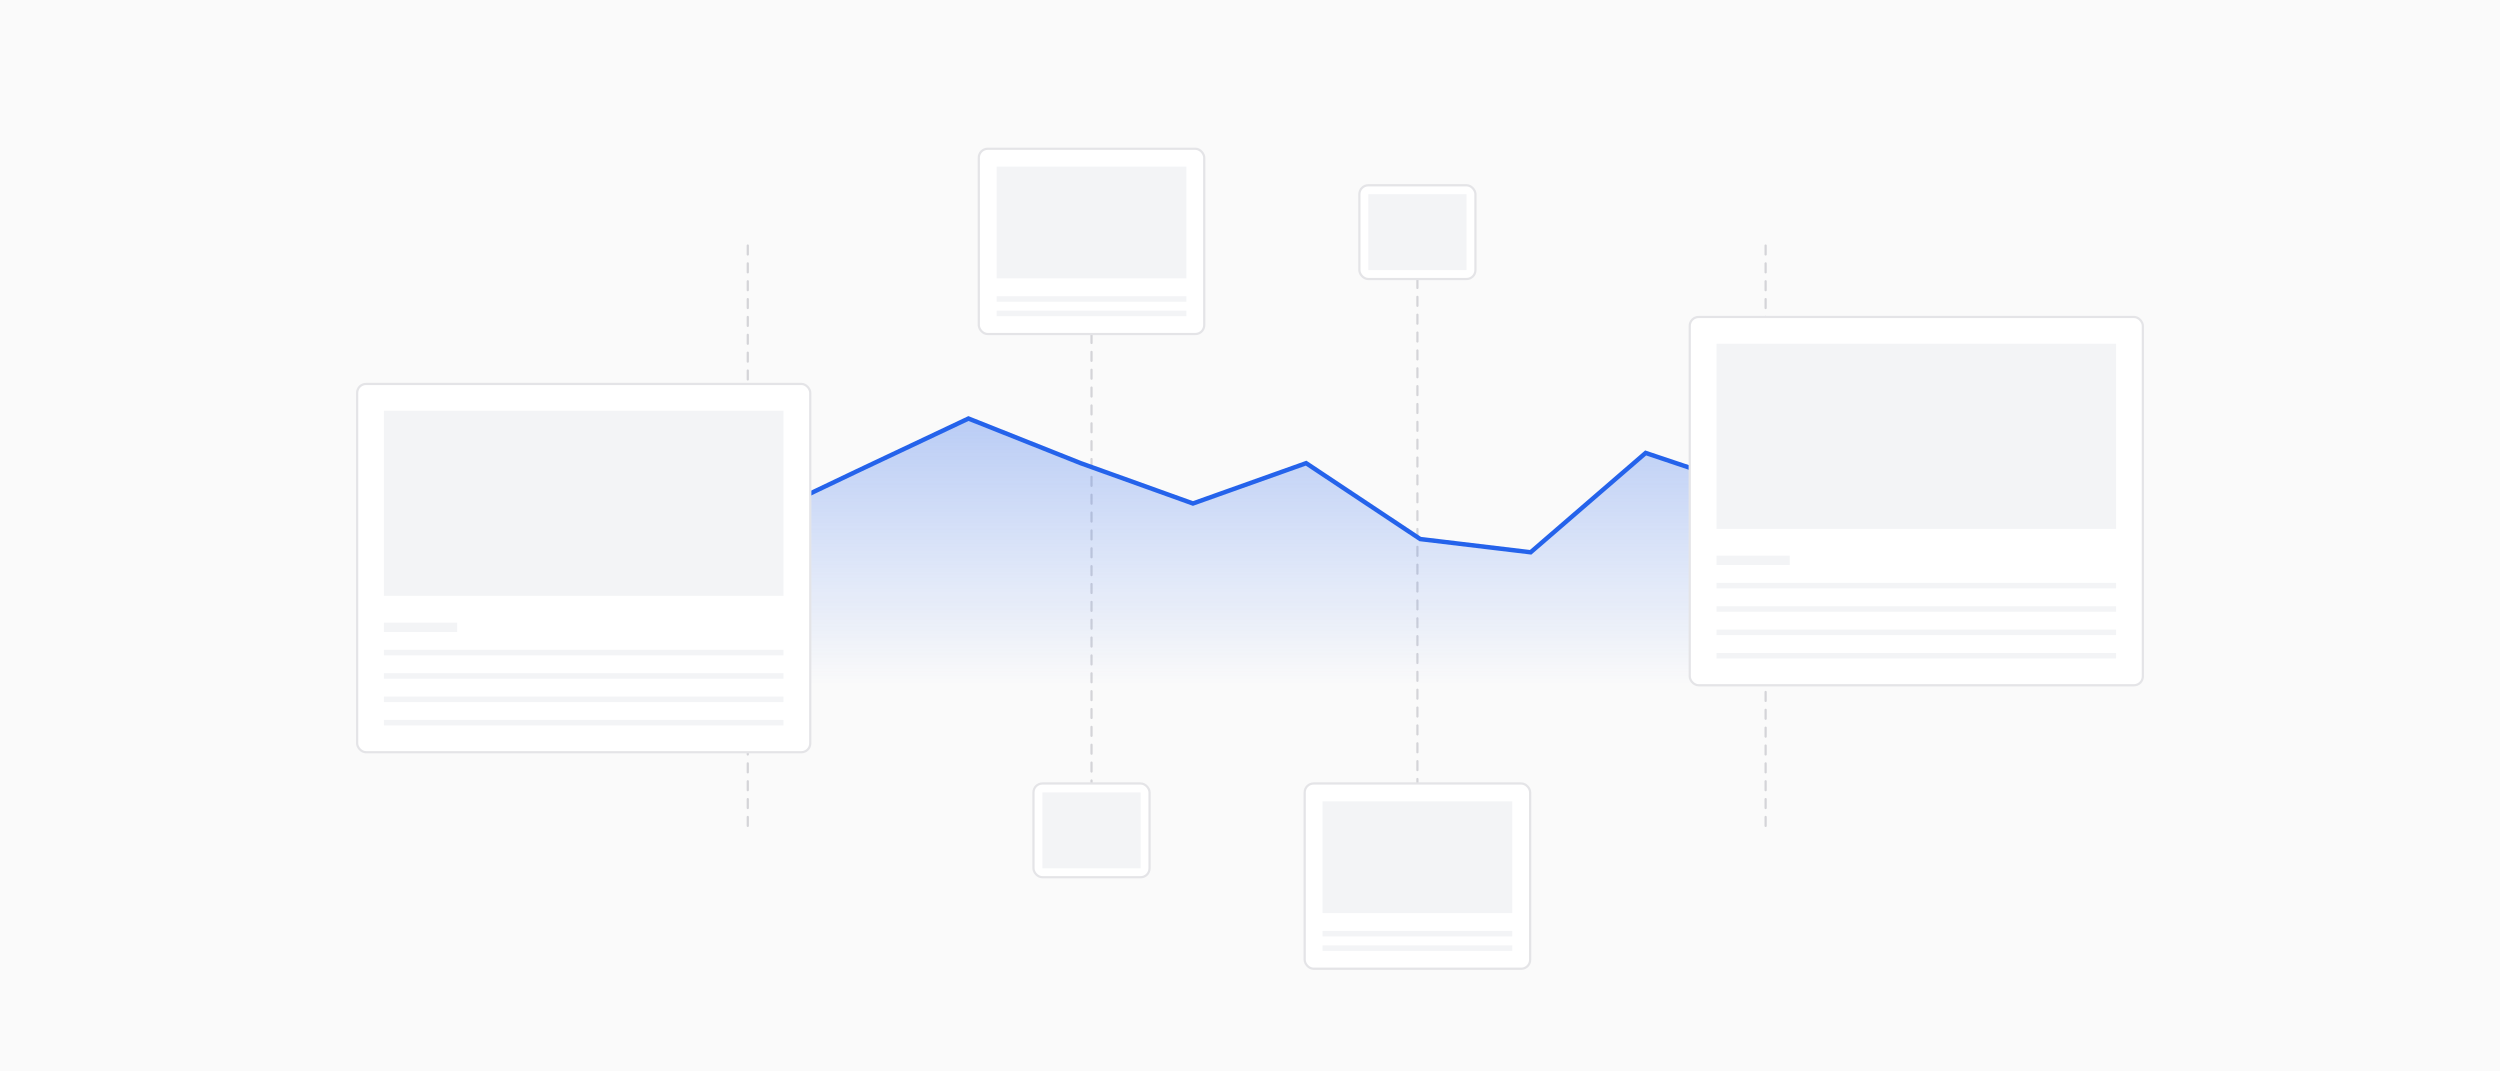 <svg width="1120" height="480" viewBox="0 0 1120 480" fill="none" xmlns="http://www.w3.org/2000/svg">
<rect width="1120" height="480" fill="#FAFAFA"/>
<path d="M335 110V370" stroke="#D4D4D8" stroke-linecap="round" stroke-dasharray="4 4"/>
<path d="M489 149.647L489 351" stroke="#D4D4D8" stroke-linecap="round" stroke-dasharray="4 4"/>
<path d="M635 125L635 351" stroke="#D4D4D8" stroke-linecap="round" stroke-dasharray="4 4"/>
<path d="M791 110V370" stroke="#D4D4D8" stroke-linecap="round" stroke-dasharray="4 4"/>
<path d="M333.701 235.07L283 221.508L283 306.66H837L837 212.723L788.36 220.084L737.247 202.933L685.722 247.444L636.258 241.508L585.144 207.5L534.444 225.573L484.155 207.5L433.866 187.5L383.99 211.061L333.701 235.07Z" fill="url(#paint0_linear_1948_81579)" fill-opacity="0.3"/>
<path d="M283 221.493L333.701 235.05L383.99 211.057L433.866 187.5L484.155 207.5L534.444 225.564L585.144 207.5L636.258 241.493L685.722 247.422L737.247 202.916L788.36 220.07L837 212.718" stroke="#2563EB" stroke-width="2"/>
<rect x="757" y="142" width="203" height="165" rx="4" fill="white"/>
<rect x="757" y="142" width="203" height="165" rx="4" stroke="#E4E4E7"/>
<rect x="769" y="154" width="179" height="82.941" fill="#F3F4F6"/>
<rect x="769" y="248.941" width="32.798" height="4.184" fill="#F3F4F6"/>
<rect x="769" y="261.125" width="179" height="2.469" fill="#F3F4F6"/>
<rect x="769" y="271.594" width="179" height="2.469" fill="#F3F4F6"/>
<rect x="769" y="282.062" width="179" height="2.469" fill="#F3F4F6"/>
<rect x="769" y="292.531" width="179" height="2.469" fill="#F3F4F6"/>
<rect x="160" y="172" width="203" height="165" rx="4" fill="white"/>
<rect x="160" y="172" width="203" height="165" rx="4" stroke="#E4E4E7"/>
<rect x="172" y="184" width="179" height="82.941" fill="#F3F4F6"/>
<rect x="172" y="278.941" width="32.798" height="4.184" fill="#F3F4F6"/>
<rect x="172" y="291.125" width="179" height="2.469" fill="#F3F4F6"/>
<rect x="172" y="301.594" width="179" height="2.469" fill="#F3F4F6"/>
<rect x="172" y="312.062" width="179" height="2.469" fill="#F3F4F6"/>
<rect x="172" y="322.531" width="179" height="2.469" fill="#F3F4F6"/>
<rect x="438.5" y="66.647" width="101" height="83" rx="4" fill="white"/>
<rect x="438.5" y="66.647" width="101" height="83" rx="4" stroke="#E4E4E7"/>
<rect x="446.5" y="74.647" width="85" height="50.062" fill="#F3F4F6"/>
<rect x="446.5" y="132.709" width="85" height="2.469" fill="#F3F4F6"/>
<rect x="446.5" y="139.178" width="85" height="2.469" fill="#F3F4F6"/>
<rect x="584.5" y="351" width="101" height="83" rx="4" fill="white"/>
<rect x="584.5" y="351" width="101" height="83" rx="4" stroke="#E4E4E7"/>
<rect x="592.5" y="359" width="85" height="50.062" fill="#F3F4F6"/>
<rect x="592.5" y="417.062" width="85" height="2.469" fill="#F3F4F6"/>
<rect x="592.5" y="423.531" width="85" height="2.469" fill="#F3F4F6"/>
<rect x="609" y="83" width="52" height="42" rx="4" fill="white"/>
<rect x="609" y="83" width="52" height="42" rx="4" stroke="#E4E4E7"/>
<rect x="613" y="87" width="44" height="34" fill="#F3F4F6"/>
<rect x="463" y="351" width="52" height="42" rx="4" fill="white"/>
<rect x="463" y="351" width="52" height="42" rx="4" stroke="#E4E4E7"/>
<rect x="467" y="355" width="44" height="34" fill="#F3F4F6"/>
<defs>
<linearGradient id="paint0_linear_1948_81579" x1="560" y1="187.5" x2="560" y2="306.66" gradientUnits="userSpaceOnUse">
<stop stop-color="#2563EB"/>
<stop offset="1" stop-color="#2563EB" stop-opacity="0"/>
</linearGradient>
</defs>
</svg>
